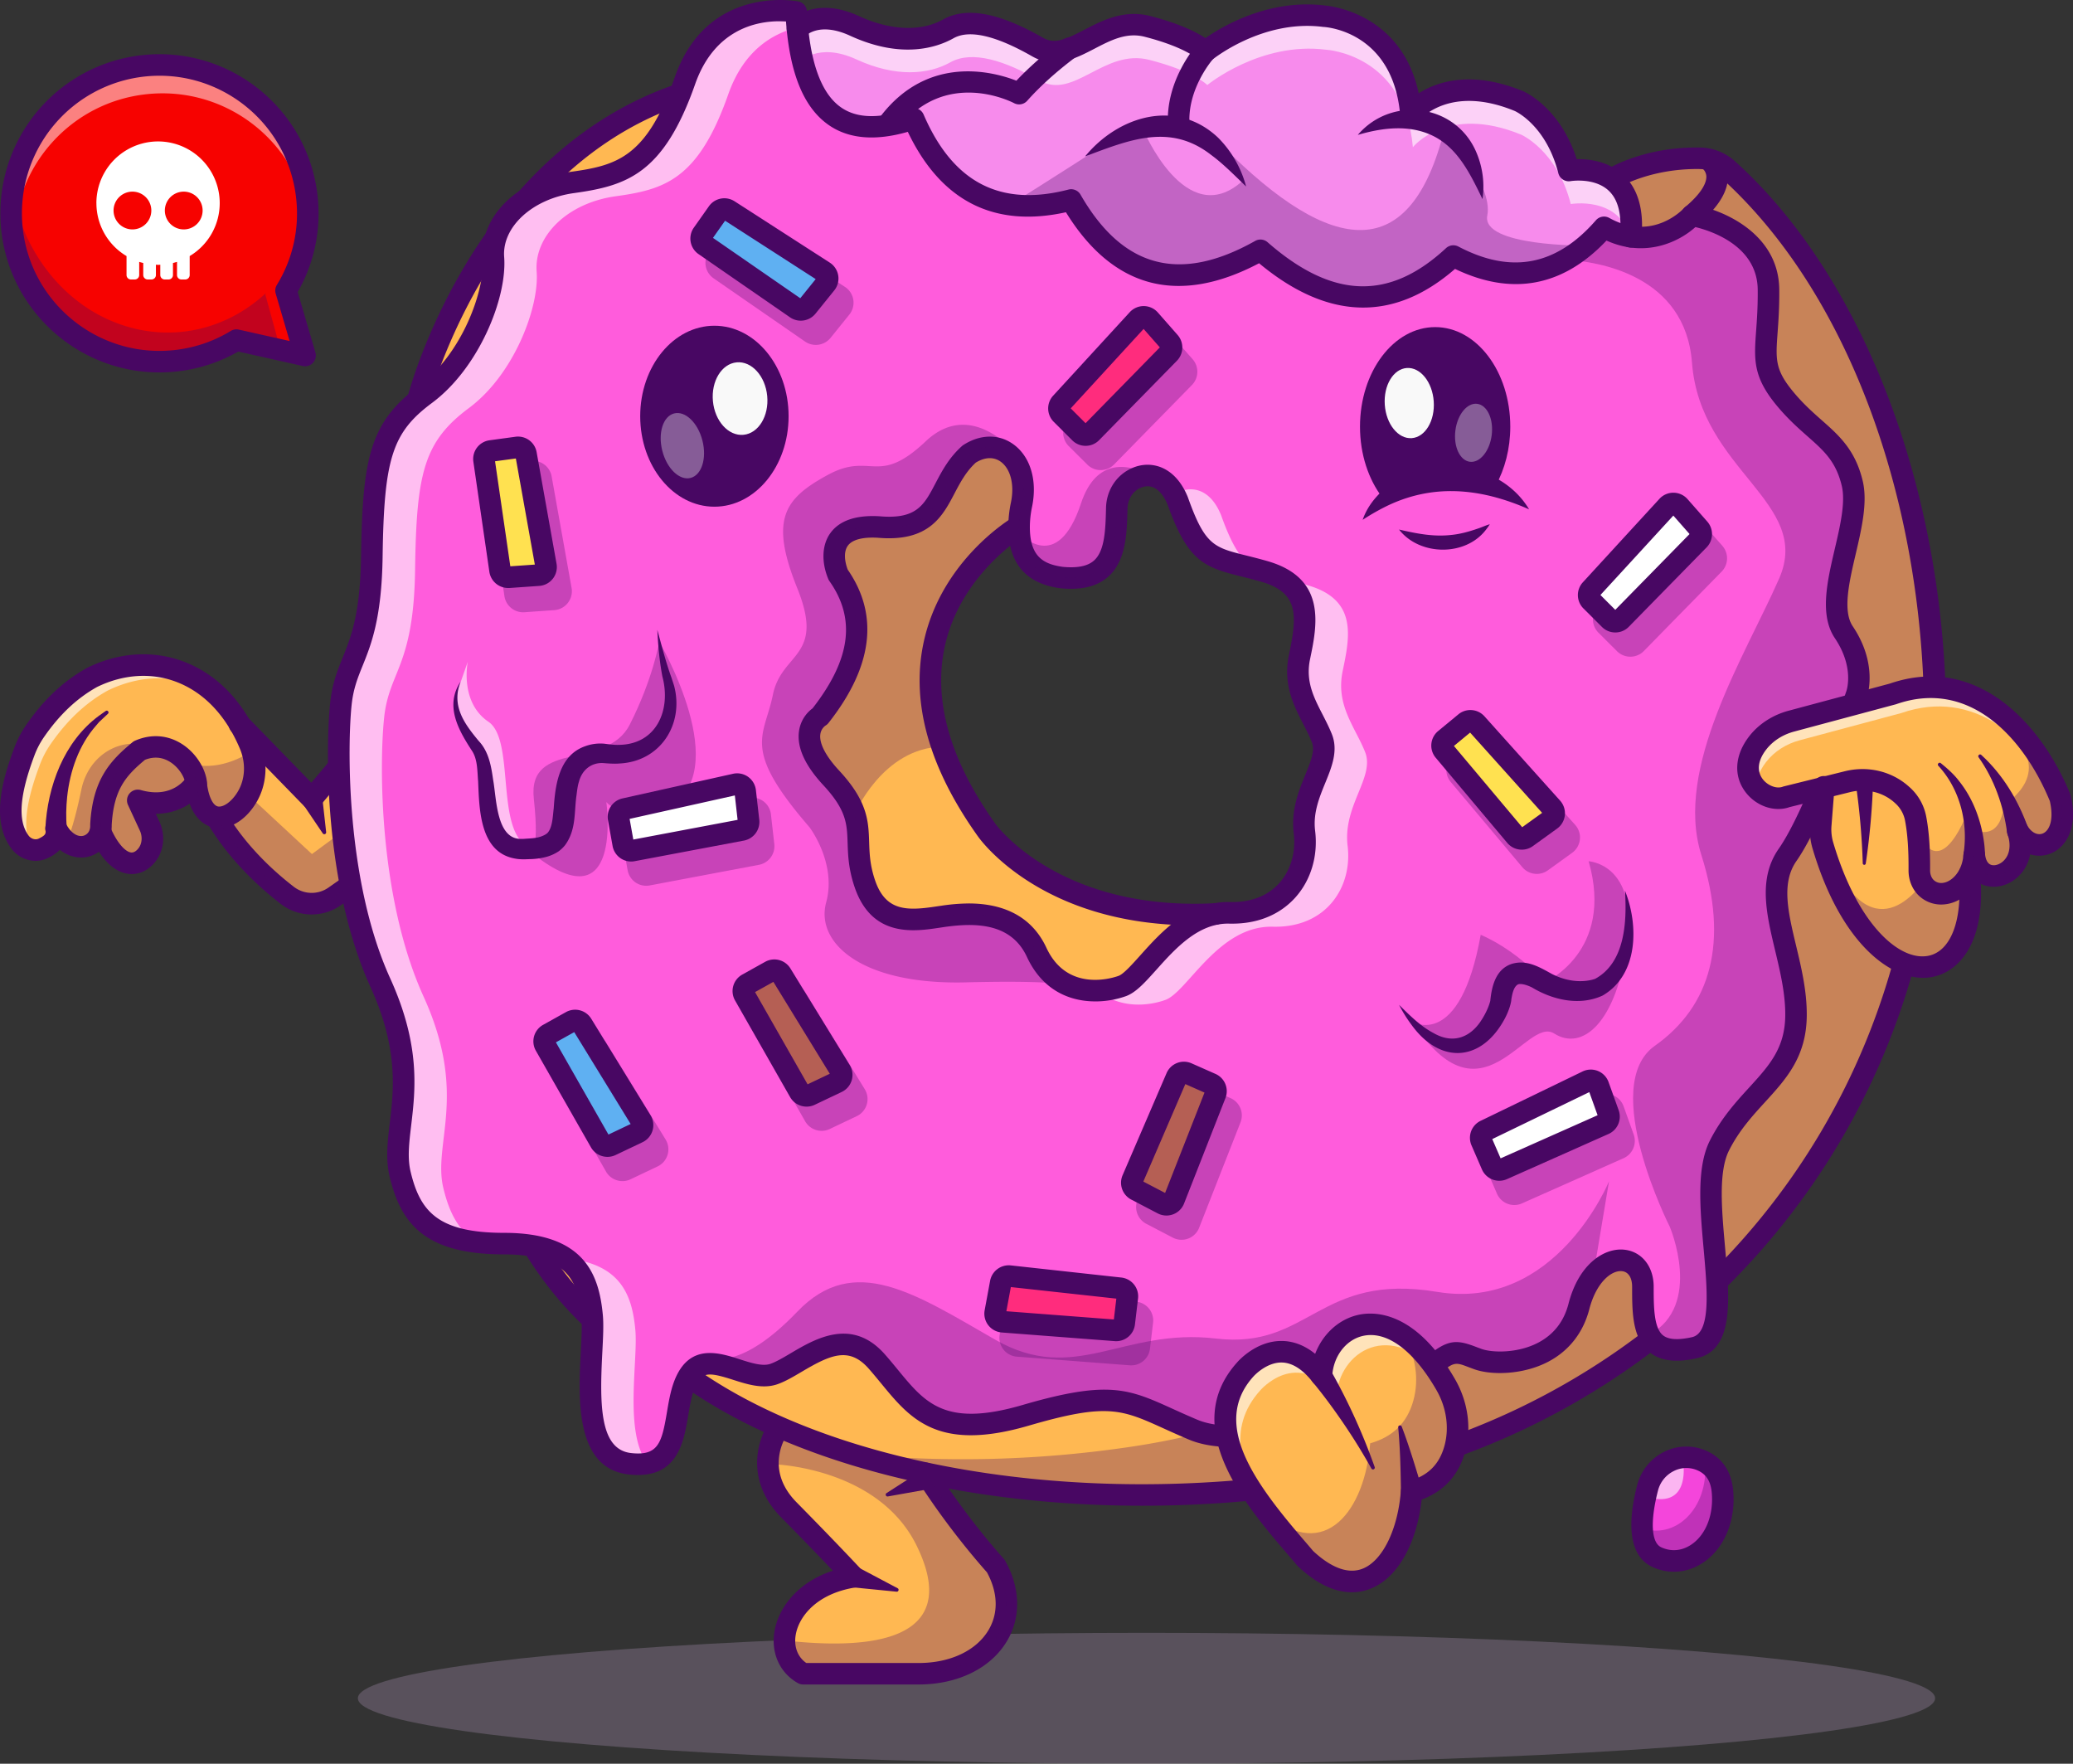 <svg xmlns="http://www.w3.org/2000/svg" viewBox="0 0 3073.8 2614.74"><rect x="0" y="0" width="3073.8" height="2614.74" fill="#333333" stroke="none"/><defs><style>.a{opacity:0.2;}.b{fill:#eecaff;}.c{fill:#ffb852;}.d{opacity:0.3;}.e{fill:#480763;}.f{opacity:0.6;}.g{fill:#fff;}.h{fill:#f78bec;}.i{fill:#ff5cdc;}.j{fill:#b55f54;}.k{fill:#ff2c7d;}.l{fill:#5fb0f2;}.m{fill:#ffe150;}.n{fill:#f9f9f9;}.o{opacity:0.35;}.p{fill:#f445db;}.q{fill:#f70200;}.r{opacity:0.5;}</style></defs><title>e</title><g class="a"><ellipse class="b" cx="1699.99" cy="2517.74" rx="1169.35" ry="97.01"/></g><path class="c" d="M583.21,2026.82c24,55,53.68,55.51,69.52,34.35,9.07-12.1,9.89-28.53,3.54-42.25l-17.62-38.1c60.52,17.29,86.63-26.87,86.63-26.87l-22.56-85.19s-83.36-38.48-90.45-33.16" transform="translate(-434.43 -794.27)"/><g class="d"><path class="e" d="M580.84,2022.73c24,55,53.68,55.51,69.52,34.35,9.07-12.11,9.89-28.53,3.54-42.26l-17.62-38.1c60.52,17.29,86.63-26.87,86.63-26.87l-22.56-85.19s-83.36-38.48-90.45-33.15" transform="translate(-434.43 -794.27)"/></g><path class="c" d="M965.24,2099l-7.61,5.33-26.76,18.78a59.48,59.48,0,0,1-70.45-1.44c-30.59-23.57-74.17-63.16-105.19-115.94l21-82.26,14-54.54v-.11l106.68,109.61,46.13-54.8Z" transform="translate(-434.43 -794.27)"/><path class="c" d="M808,1960.41a77.85,77.85,0,0,1-7.24,15.7c-11.81,19.74-29.85,32.24-45.49,29.58-13.46-2.23-25.12-15.75-29.43-45.49.11-10.75-5-23.79-13.94-34.8-11.12-13.78-28.14-24.42-48.42-23.68A62,62,0,0,0,641.1,1907c-30.49,25.27-53.64,48.58-57,110.41,1.06,26.92-27.3,42.51-50.5,24.79a.17.17,0,0,1-.05-.11c-5.85-4.41-11.33-11-16-20,2.82,18.36-9.63,25.49-19.05,30-12.08,5.75-26.66,1.23-34.64-9.52-22.93-31.07-13.83-79.44,6.65-134a138,138,0,0,1,15.7-30.17c22.88-33.25,50.49-60.92,85.24-80,79.39-38.74,168.4-15.27,218.74,70.55a245.23,245.23,0,0,1,14.69,29.37c1.27,3.09,2.39,6.17,3.35,9.37a89,89,0,0,1-.32,52.78Z" transform="translate(-434.43 -794.27)"/><g class="f"><path class="g" d="M759.64,1828.66c-48.57-34.47-109.29-38-165.21-10.74-34.74,19.1-62.36,46.77-85.24,80a140.2,140.2,0,0,0-15.69,30.17c-18.79,50-28,94.71-11.76,125.79a29.54,29.54,0,0,1-17.83-11.39c-22.93-31.07-13.83-79.44,6.65-134a138,138,0,0,1,15.7-30.17c22.88-33.25,50.49-60.92,85.24-80C636.63,1766.57,708.19,1776.63,759.64,1828.66Z" transform="translate(-434.43 -794.27)"/></g><path class="e" d="M487.29,2070.5a45.24,45.24,0,0,1-36.2-18.5c-30.26-40.92-13.47-101.17,4.54-149.07a156.37,156.37,0,0,1,17.45-33.6c26.17-38,55.84-65.78,90.7-85,.22-.13.46-.25.69-.36,46.51-22.71,96.94-25.88,142-9,49.7,18.68,88.83,59.14,113.15,117,12.91,30.71,11,65.19-5.22,92.24-16.09,26.87-40.85,41.35-63.08,36.91-12.64-2.54-34.82-13.53-41.37-58.73a15.44,15.44,0,0,1-.16-2.45c.1-10.13-8.15-26.14-22.13-35.4-11.84-7.84-24.7-9.12-38.25-3.83-27.88,23.31-46.34,43.44-49.35,96.78.53,22.11-13.32,41.22-33.92,46.63-12.19,3.2-28.47,1.47-43-10a60,60,0,0,1-17.74,12.22A42,42,0,0,1,487.29,2070.5Zm91.53-258c-30.25,16.73-56.25,41.24-79.44,74.91a123.77,123.77,0,0,0-13.86,26.72c-22.23,59.11-25,96.88-8.76,118.86,3.65,4.92,10.06,6.89,14.95,4.58,10.33-4.9,11-7.49,10.11-13.12a16,16,0,0,1,30-9.71c8.48,16.55,19.14,20.44,26.25,18.57,4.89-1.29,10.47-6.06,10.1-15.3,0-.5,0-1,0-1.5,3.63-67.56,30.56-95.15,62.72-121.84a16,16,0,0,1,3.83-2.35c24.14-10.5,49.21-8.49,70.6,5.68,21.22,14,36,38.93,36.41,60.94,2.73,17.7,8.78,29.52,15.89,30.94s19.73-5.82,29.41-22c11-18.36,12.18-42.08,3.19-63.47-20.83-49.58-53.67-84-95-99.49C658.6,1791.17,617.27,1793.87,578.82,1812.53Z" transform="translate(-434.43 -794.27)"/><path class="e" d="M501.66,2022.9c3.14-62.88,27.5-129.14,79.41-167.43l10.13-7.17c2.61-1.85,5.74,1.87,3.34,4.1-3.12,2.91-10.29,9.65-13.29,12.45l-3.86,4.54c-26,29.29-39.33,68-43.4,106.49-1.49,14.88-2,30.61-.45,45.33,1.93,22.51-31.37,24.4-31.88,1.69Z" transform="translate(-434.43 -794.27)"/><path class="e" d="M629.79,2090.08a38.91,38.91,0,0,1-4.68-.28c-15.29-1.77-37.5-13-56.53-56.59a16,16,0,0,1,29.26-12.77c11.56,26.45,23.56,36.79,30.95,37.65,4.79.53,8.72-3.22,11.17-6.49,5.19-6.94,5.91-17.14,1.82-26l-17.62-38.1a16,16,0,0,1,18.87-22c46.54,13.3,66.47-16.35,68.59-19.78a16,16,0,0,1,27.4,16.38c-9,15.24-34.26,38.6-73.58,38.65l5.32,11.5c9.08,19.64,7.07,42.06-5.25,58.52C656.18,2083.2,643.36,2090.08,629.79,2090.08Z" transform="translate(-434.43 -794.27)"/><path class="e" d="M896.54,2150a74.93,74.93,0,0,1-45.87-15.69c-32-24.71-77-65.68-109.2-120.52A16,16,0,0,1,769,1997.6C798.6,2048,840.35,2086,870.17,2109a43.3,43.3,0,0,0,51.51,1l26.49-18.58-16.39-129.69-22.63,26.9a16,16,0,0,1-23.66.86L778.78,1879.89a16,16,0,1,1,22.87-22.27l94.42,97,34.76-41.32a16,16,0,0,1,28,8.28L981.05,2097a15.94,15.94,0,0,1-6.67,15.07L940,2136.16A75.62,75.62,0,0,1,896.54,2150Z" transform="translate(-434.43 -794.27)"/><path class="e" d="M911.91,1972.86l6.14,55.15a2.75,2.75,0,0,1-5,1.83L882,1983.9a16.45,16.45,0,0,1,4.4-22.84c9.86-7,24.51-.15,25.56,11.8Z" transform="translate(-434.43 -794.27)"/><path class="c" d="M2996.37,1045.28a63.25,63.25,0,0,0-41.08-16.34c-80.71-1.33-131.26,30.92-131.26,30.92S1824,844.47,1488.71,921.09s-434.82,466.8-434.82,466.8-2.18,666.59,82.95,1031.07,318.35,415.93,318.35,415.93c210.86,150.26,581.35,209.59,930.4,156.17,430.51-65.87,781.26-381.67,881.24-805.58C3373.73,1732.52,3239.43,1264.07,2996.37,1045.28ZM2423.58,2150.1l-186.12-.85c-243.64,13.14-339.74-124-339.74-124-31.87-44.59-53.1-85.93-66.19-124-74.49-216.34,113.92-326.86,113.92-326.86l16.12-9.42c.69-28.84,32.41-49.11,75.72-59.22,88.64-20.7,226,1.28,244.86,79.44,7.67,31.82,160.48,79.6,191.34,130.79s92.16,144.3,92.16,144.3Z" transform="translate(-434.43 -794.27)"/><g class="d"><path class="e" d="M2996.37,1045.28a63.25,63.25,0,0,0-41.08-16.34c-80.71-1.33-131.26,30.92-131.26,30.92s-13.83-3-38.74-8.09c205.71,236.93,310.63,665.48,212.57,1081-100,423.91-450.73,739.7-881.24,805.57A1687.78,1687.78,0,0,1,1698,2949.61c200.7,61.83,449.18,77.95,687.61,41.45,430.51-65.87,781.26-381.67,881.24-805.58C3373.73,1732.52,3239.43,1264.07,2996.37,1045.28Z" transform="translate(-434.43 -794.27)"/></g><path class="c" d="M1796.63,3275.62H1625.45c-18.62-10.48-28-28.95-27.88-49.27.22-38.31,34-83.43,102.38-94.4,0,0-35.49-38.15-95.78-99.34-36.66-37.24-34.05-74.59-26.39-98.16a94,94,0,0,1,12-24.64l216.93,67.84S1847.17,3044.16,1911,3116C1956.89,3197.88,1897.72,3275.62,1796.63,3275.62Z" transform="translate(-434.43 -794.27)"/><g class="d"><path class="e" d="M2037.29,1505.74c-43.31,10.11-75,30.38-75.72,59.22l-16.12,9.42S1757,1684.9,1831.53,1901.24c-88.54,1.7-130,100.09-130,100.09l-211.08-198.95c-13.3-18.62,0-50.55,73.8-164.84s171-151.86,210.87-180,135.73-59,135.73-59,37.2,15.43,119.46,99.87C2032.71,1500.85,2035.05,1503.3,2037.29,1505.74Z" transform="translate(-434.43 -794.27)"/></g><path class="e" d="M2128.28,3026.55c-267.79,0-518.41-63-679.92-176.93-13.9-3.73-68.2-20.83-130.77-73.86-64.74-54.86-151.35-160.67-196.32-353.19-84.58-362.1-83.35-1028.05-83.33-1034.73a16,16,0,0,1,.49-3.89c1-4.08,26.23-101.19,93.53-209.18,89.66-143.86,211.77-237,353.14-269.27,325.11-74.27,1244.87,118,1336.27,137.48,16.29-8.8,64.66-31.26,134.15-30a79.15,79.15,0,0,1,51.59,20.44c123.28,111,219.59,285.09,271.19,490.23,54.37,216.13,55.78,446.24,4.06,665.46-49.64,210.43-160.8,399-321.47,545.21-159.7,145.37-357.81,239.6-572.91,272.51A1721.22,1721.22,0,0,1,2128.28,3026.55ZM1069.86,1390c0,41.29,1.11,676.84,82.5,1025.3,42.71,182.85,123.78,283,184.27,334.73,65.35,55.94,121.45,69.13,122,69.26a16.12,16.12,0,0,1,5.78,2.58c206.34,147,567,207.23,918.73,153.4,429.15-65.66,769.92-377.12,868.14-793.49,99.84-423.24-11.84-896.22-265.55-1124.64a47.22,47.22,0,0,0-30.76-12.24c-74.38-1.24-122,28.14-122.43,28.44a16.1,16.1,0,0,1-11.91,2.12c-10-2.14-1000.32-213.79-1328.43-138.85C1181.61,1007.58,1077.77,1361.34,1069.86,1390Z" transform="translate(-434.43 -794.27)"/><path class="h" d="M2852.37,1145.33c11.12-116.33-91.81-98.28-91.81-98.28-20.4-79.81-73.6-102.87-73.6-102.87-110-45.22-160.52,18.63-160.52,18.63C2514,824.46,2397.86,818.26,2397.86,818.26c-97.55-12.42-176.26,52.36-176.26,52.36s-18.62-20-85.8-37.29-111.73,59.86-163,30.6S1873.09,818.7,1840.5,837s-81.15,22.25-139-4.35S1616.9,837,1616.9,837l-72.44,88.79L1715,1145.33s313.44,185.17,373.1,158.8,276,17.34,297.33,27.34,434.81-117.7,434.81-117.7" transform="translate(-434.43 -794.27)"/><g class="d"><path class="e" d="M1930.76,1098.7s68-42.44,152.37-97c21.1-13.66,34.5-21.55,42.74-25.73,24.69-12.51,2.86,8.54,2.86,8.54s63.59,154.37,148.31,77.77l-29.68-51.34c163.4,164.34,278.87,175.26,328.63-24.09,0,0,73.09,80.49,63.78,126.79s145.94,44.72,145.94,44.72-269.28,194.45-338,182.48-139.19-14.64-152.5-16" transform="translate(-434.43 -794.27)"/></g><g class="f"><path class="g" d="M2852.39,1145.31l-.37.8c-18-61.73-88.49-49.33-88.49-49.33-20.38-79.81-73.59-102.9-73.59-102.9-110-45.23-160.53,18.62-160.53,18.62C2517,874.16,2400.81,868,2400.81,868c-97.53-12.46-176.23,52.35-176.23,52.35s-18.62-20-85.82-37.3S2027,942.9,1975.83,913.64s-99.76-45.23-132.38-26.93-81.14,22.3-139-4.31-84.6,4.31-84.6,4.31l-54.17,66.41-21.23-27.3,72.42-88.8s26.76-31,84.6-4.37,106.42,22.67,139,4.37,81.15-2.34,132.33,26.92,95.78-47.89,163-30.59,85.77,37.3,85.77,37.3,78.7-64.81,176.28-52.41c0,0,116.16,6.22,128.55,144.56,0,0,50.55-63.85,160.53-18.62,0,0,53.21,23,73.59,102.85C2760.55,1047,2863.51,1029,2852.39,1145.31Z" transform="translate(-434.43 -794.27)"/></g><path class="i" d="M1945.77,1584.12l0,0c1.33,21.6,7.76,36.66,17.82,47,.91.9,1.81,1.81,2.77,2.61Zm1241.35,240.66s16-41.66-18.62-93.11,27.51-157.82,12.4-220.82-55-71.83-99.29-125-23.94-70.93-24.85-162.29-113.49-109.92-113.49-109.92-54.11,60.28-130.36,17.71c-18.31,20.92-37.25,36.82-56.83,48-51.4,29.32-107.16,25.86-166.65-5.43-96,89-191.18,74.44-286-8.51-123,69.22-215.07,39.69-280.68-74.6-112.27,29-188.09-15-233.53-120.41-99.61,34.16-166.33-.64-174.15-158.3,0,0-120.41-25.27-164.95,101.74s-95.14,141-167,151S1162.11,1124,1166.1,1176.54s-33.25,152.28-100.51,202.19c-67.09,49.91-77.73,97.11-79.81,240.08-1.91,143-38.47,149.57-45.81,218.79S932,2105,998.5,2251.35s13.3,217.25,29.26,283.76S1076.5,2638,1182.07,2638s125,50.55,130.36,107.27-29.27,209.32,55.87,219.06,58.53-82.48,86.89-129.46c9.25-15.32,21.6-19.53,35.49-18.67,28.68,1.59,63.85,24.68,91.3,15.11,40.81-14.21,99.34-78.91,152.55-18.63s78.06,121.48,220.82,79.82,153.4-18.63,248.32,21.28,303.29-48.79,344.95-86,45.23-30.11,77.15-18.62,127.7,8,149.89-78c5-19.27,12.45-34.17,21.13-45.07,29.95-37.83,73.74-27.56,73.74,15.8,0,27.35.22,53.58,9.26,71.3,9.42,18.52,28.52,27.72,67,19.16,75.4-16.87-3.51-219.07,37.25-299.78s112.64-102.85,113.54-192.4-55.86-176.5-12.45-238.59S3187.12,1824.78,3187.12,1824.78Zm-818.5,203.1c7.34,59.86-30.6,121.74-111.15,119.72-80.4-2-126.27,96.41-158.89,108.44-20.06,7.34-51.87,11.65-80.5-1.33,0,0-.11,0-.11-.06-17.93-8.14-34.64-23.14-46.39-48.52-30.71-65.88-102.54-58.53-139.78-53.21s-92.37,18-115-48.53,11.23-91.14-50-157-16.55-91.15-16.55-91.15c56.56-71.73,74.87-142,27-209.75-11.6-27.88-13.14-75.23,60.13-70.92,98.43,8.62,83.11-62.52,134.08-108.18,46-29.85,90.78,11.5,77.53,75a157.86,157.86,0,0,0-3.62,32c0,3.35,0,6.6.27,9.69,1.33,21.6,7.76,36.66,17.82,47,.91.9,1.81,1.81,2.77,2.61,11,9.68,25.54,14.63,42.25,16.86,78.37,7.56,80.45-47.3,81.78-102.85.37-16.81,8.67-32.83,23-41.66,8.62-5.32,18.73-7.93,28.79-6.28h.11c10.26,1.7,20.43,7.72,29,19.63l.38.54a87.93,87.93,0,0,1,9,16.7c33.52,94,55,83.59,128.87,104.88s62.41,75.77,51.77,127,18.62,83.16,33.36,120.41C2409.11,1926.14,2361.22,1968,2368.62,2027.88Z" transform="translate(-434.43 -794.27)"/><g class="f"><path class="g" d="M2458.65,1909.38c-14.69-37.24-44-69.17-33.31-120.41s22-105.72-51.83-127c-14.79-4.25-27.45-7.23-38.57-10,45.22,25.54,35.49,72.25,26.28,116.58-10.64,51.24,18.62,83.16,33.36,120.41,14.53,37.24-33.36,79.12-26,139s-30.6,121.74-111.15,119.72c-80.4-2-126.27,96.41-158.89,108.44a118.75,118.75,0,0,1-35.91,6.91c32.51,27.14,75.24,22.62,100,13.57,32.61-12,78.48-110.46,158.93-108.44s118.44-59.86,111.1-119.72S2473.23,1946.63,2458.65,1909.38Zm-214-352.29c-16.76-40.33-46.34-43.53-67.3-30.6a10,10,0,0,0-1.23.86,91.73,91.73,0,0,1,4.42,9.25c31.29,87.64,52.09,84.5,114.66,100.94C2275.77,1625.89,2261.83,1605.14,2244.69,1557.09Zm-629.61-745s-120.41-25.27-164.95,101.74-95.14,141-167,151S1162.11,1124,1166.1,1176.54s-33.25,152.28-100.51,202.19c-67.09,49.91-77.73,97.11-79.81,240.08-1.91,143-38.47,149.57-45.81,218.79S932,2105,998.5,2251.35s13.3,217.25,29.26,283.76c13.68,56.94,39.64,91.84,113.12,100.67-27-17.39-40.49-44.42-49.05-80.18-16-66.51,37.24-137.44-29.27-283.76s-65.87-344.53-58.53-413.75,43.9-75.77,45.87-218.79,12.66-190.17,79.81-240.08S1234.16,1249.6,1230.17,1197s45.23-101.74,117.06-111.74,122.38-24,167-151c23-65.5,66.09-90.45,102.54-99.28C1616,827.65,1615.45,820,1615.08,812.06ZM1376.49,2765.77c-4.84-51.66-21.5-98.22-104.13-106.09,28.63,20.06,36.88,51.71,40.07,85.61,5.32,56.77-29.27,209.32,55.87,219.06,10.16,1.17,18.73.85,26-.64C1359.46,2917.84,1380.75,2811.16,1376.49,2765.77Z" transform="translate(-434.43 -794.27)"/></g><g class="f"><path class="g" d="M1226,2052.35a151,151,0,0,1-16.44.8c-70.71.11-42.56-114.4-66.51-148.13-16.49-23.2-31.5-43-33-66.19l.85-14.58v0l17.19-49.06s-12.67,59.8,30.54,89.07C1200.69,1892.73,1165.2,2039.16,1226,2052.35Z" transform="translate(-434.43 -794.27)"/></g><g class="d"><path class="e" d="M3085.12,2061.56c-43.41,62.09,13.31,149,12.45,238.59s-72.73,111.73-113.54,192.4,38.15,282.91-37.25,299.78c-38.47,8.56-57.57-.64-67-19.16,80.4-43.74,30.54-160.26,30.54-160.26s-105.77-209-22.24-268.12,109.93-154,69-283.23,65.82-296.43,115.46-409.65S2955.45,1492,2943.27,1332c-10-130.58-139.83-150-187.19-152.71,19.58-11.18,38.52-27.08,56.83-48,76.25,42.57,130.36-17.71,130.36-17.71s112.59,18.62,113.49,109.92-19.52,109.08,24.85,162.29,84.23,62.1,99.29,125-47,169.42-12.4,220.82,18.62,93.11,18.62,93.11S3128.6,1999.52,3085.12,2061.56Z" transform="translate(-434.43 -794.27)"/></g><g class="d"><path class="e" d="M2820.25,2545.54l-23.46,140.53c-8.68,10.9-16.18,25.8-21.13,45.07-22.19,86-118,89.54-149.89,78s-35.49-18.62-77.15,18.62-250.08,125.95-344.95,86-105.56-63-248.32-21.28-167.61-19.53-220.82-79.82-111.74,4.42-152.55,18.63c-27.45,9.57-62.62-13.52-91.3-15.11-.22-6-.22-9.26-.22-9.26s42.14,19.68,126.27-68.11,174.36-26.6,293.23,41.5,188.78-18,327.55-1.59,152.18-98.44,328.14-69.17S2820.25,2545.54,2820.25,2545.54Z" transform="translate(-434.43 -794.27)"/></g><path class="e" d="M1380.36,2981a120.89,120.89,0,0,1-13.9-.84c-79.85-9.13-74.42-113.38-70.82-182.36,1-19.93,2-38.76.87-51.07-4.59-48.9-16.79-92.79-114.47-92.79-118,0-153.24-46-169.83-115.14-6.22-25.92-3.11-52,.18-79.62,5.82-49,13.08-109.9-28.45-201.26-69.6-153.13-66.82-356.57-59.87-422,3-28.39,10.52-47,18.47-66.69,12.25-30.31,26.12-64.67,27.3-150.63,2.09-147.65,13.67-198.72,86.26-252.67,63.55-47.2,97.61-141.41,94.06-188.17-4.73-62.37,51.49-117.72,130.77-128.76,68.33-9.51,112.32-21.39,154.11-140.48,48.61-138.62,182-112.35,183.29-112.07A16,16,0,0,1,1631,811.25c3.71,74.2,20.93,122.22,51.19,142.71,23.88,16.18,57.21,16.6,101.9,1.28a16,16,0,0,1,19.83,8.78c43.55,101,113.82,137.43,214.82,111.28a16,16,0,0,1,17.85,7.51c62.6,109,147.31,131.51,259,68.63a16,16,0,0,1,18.34,1.9c96.26,84.22,180.35,87,264.63,8.82a16,16,0,0,1,18.28-2.42c78.41,41.24,145.15,28.5,204-38.94a16,16,0,0,1,19.8-3.44c63.78,35.61,108.87-12.44,110.75-14.5a16.07,16.07,0,0,1,14.44-5c43.53,7.2,126.07,42.7,126.85,125.53.26,26.57-1.24,47.2-2.45,63.77-2.93,40.23-4,55.29,23.6,88.45,14.61,17.54,28.55,29.86,42,41.77,25.47,22.51,49.53,43.77,60.57,89.76,7.57,31.67-1.54,70.67-10.35,108.4-9.7,41.51-19.72,84.43-4.38,107.23,37.19,55.32,22.4,101.79,20.46,107.27-3.14,9.35-60,177.91-103.95,240.69-22.75,32.49-12.47,75.56-.57,125.44,8,33.41,16.22,68,15.85,104.15-.61,60.78-30.4,93.4-61.94,127.94-18.87,20.67-38.38,42-53.27,71.5-16,31.57-10.88,88.19-6,142.94,7.05,78.55,13.7,152.74-42,165.22-30.94,6.89-53.81,4-69.95-9-25.8-20.68-25.8-59.51-25.8-97.06,0-13.25-5.46-21.86-14.61-23-16.11-2-38.71,17-48.84,56.27-9,34.67-29.93,61.58-60.67,77.8-37.27,19.68-84.54,20.46-110.1,11.23-3.21-1.16-6.17-2.28-8.9-3.32-20.59-7.82-21.82-8.29-52.19,18.83-43,38.4-259.39,131.91-361.78,88.85-14.06-5.92-26.39-11.51-37.27-16.44-62.93-28.54-84.12-38.15-200.39-4.23-134.91,39.38-175.57-10.08-218.61-62.44-6-7.26-12.14-14.77-18.64-22.14-29.23-33.11-57-20.32-99.28,4.67-12.56,7.42-24.42,14.43-36,18.47-21.81,7.6-45.16.09-65.76-6.53-32.91-10.56-43.8-11.42-52.68,3.27-7.69,12.75-10.86,31.59-13.93,49.82C1448.57,2930.51,1440.06,2981,1380.36,2981Zm209.45-2155.2c-33.44,0-96,11.66-124.64,93.23-46.86,133.52-101.62,150.65-179.83,161.54-61.34,8.54-106.73,50.15-103.34,94.72,4.65,61.27-38.09,165.14-106.86,216.21-59,43.83-71.31,82.1-73.37,227.49-1.27,91.94-17,130.87-29.62,162.15-7.4,18.33-13.79,34.15-16.33,58.1-6.24,58.82-9.13,259.57,57.18,405.46,45.22,99.49,37.38,165.34,31.09,218.26-3.07,25.77-5.72,48-.83,68.39,14.11,58.8,40.41,90.66,138.78,90.66,118.82,0,140.61,61.54,146.25,121.74,1.37,14.63.38,33.67-.77,55.71-4.08,78.38-3.7,143.69,42.56,149,40.57,4.64,45.66-15.3,53.33-60.84,3.56-21.16,7.25-43,18.08-61,23.27-38.52,61.71-26.18,89.77-17.16,16.61,5.33,33.78,10.85,45.5,6.77,8.57-3,19.1-9.21,30.25-15.8,36.11-21.34,90.67-53.59,139.46,1.68,6.88,7.79,13.23,15.52,19.38,23,40.81,49.66,70.3,85.53,185,52.06,127.62-37.24,157.35-23.75,222.51,5.8,10.69,4.85,22.81,10.34,36.47,16.09,86.1,36.21,288.12-47.45,328.13-83.22,40.44-36.12,52.93-37,84.79-24.88,2.58,1,5.36,2,8.41,3.13,15.93,5.77,53.73,6.75,84.36-9.42,22.9-12.09,37.93-31.45,44.66-57.55,15.54-60.27,54.26-83.73,83.77-80,25.43,3.23,42.52,25.2,42.52,54.69,0,28.62,0,61.06,13.84,72.15,8,6.39,22.45,7.3,43,2.72,28.4-6.36,22.71-69.83,17.2-131.21-5.31-59.23-10.8-120.47,9.28-160.19,16.86-33.36,38.81-57.41,58.19-78.63,29.66-32.49,53.09-58.15,53.59-106.73.32-32.28-7.46-64.89-15-96.42-13.11-55-25.51-106.91,5.47-151.16,41.6-59.44,99.32-231,99.89-232.69l.18-.5c.57-1.6,12.1-35.47-16.91-78.64-23.1-34.33-11.47-84.14-.22-132.31,8-34.11,16.2-69.38,10.39-93.7-8.68-36.18-26.29-51.74-50.66-73.27-13.71-12.12-29.25-25.85-45.42-45.27-35.87-43.06-34-68.71-30.91-111.19,1.17-16,2.62-35.89,2.36-61.15-.6-64.78-68.83-87-92.4-92.69-24.09,21.77-73.78,46.18-131.83,20-64.72,68.36-140.17,82.48-224.57,42-91.08,79.15-188.75,76.32-290.56-8.39-60.42,31.88-115.59,41.18-164.14,27.62-47.09-13.15-88.17-47.86-122.25-103.23-106.67,23.53-185.46-16.52-234.46-119.2-47.72,13.71-86.79,10.55-116.29-9.43-37.46-25.37-58.57-75.89-64.34-154.2C1597,826,1593.59,825.83,1589.81,825.83Zm468.63,1453.08c-36.17,0-77.67-14.95-101.37-66.08-23.86-51.28-78.26-50.52-123-44.12l-6.65,1c-37.47,5.63-100.18,15-125.76-60.18-9.13-26.87-9.81-47.39-10.41-65.49-.93-28.25-1.61-48.67-36.07-85.74-27.53-29.62-39.61-56.75-35.92-80.62a50.64,50.64,0,0,1,20-33.2c56.63-72.67,64.56-132.69,25-188.74a16,16,0,0,1-1.7-3.09c-10.43-25.2-9.35-50.51,2.89-67.71,13.4-18.82,38-27.3,72.92-25.26,55,4.82,66.15-16.45,83.05-48.62,9.4-17.87,20-38.14,39.45-55.51a15.13,15.13,0,0,1,2-1.51c24.41-15.81,51.65-16.57,72.86-2,26.18,17.94,37.28,53.83,29,93.66a146.57,146.57,0,0,0-3.23,28.8c-.36,44.31,19.29,56.15,48.92,60.2,21.63,2,36.73-1,46.13-9.35,16.34-14.49,17.11-46.79,17.86-78,.51-22.84,11.93-43.36,30.56-54.86,15.07-9.3,32-11.63,47.68-6.57,12.76,4.12,30.53,15.2,42.76,44.62.1.26.2.51.29.77,25.4,71.32,38.41,74.56,86.8,86.61,9.22,2.3,19.66,4.9,31.4,8.28,88,25.38,73.58,94.85,63,145.57-6.75,32.53,5.53,56.42,18.54,81.72,4.87,9.48,9.91,19.28,14,29.62,9.51,24.3-.36,48.45-9.9,71.8-9,22-18.3,44.8-15.08,71.09h0c4.57,37.27-6.27,73.48-29.75,99.35-16.48,18.16-46.82,39.49-97.59,38.27-45.73-1.21-80.22,37.33-107.94,68.25-16.91,18.85-30.26,33.75-45.07,39.21A136,136,0,0,1,2058.44,2278.91Zm-187.77-145.22c38.77,0,89.78,10.73,115.35,65.69,31.13,67.13,99.38,44.46,107.06,41.65,7.33-2.7,20-16.86,32.3-30.56,30.41-33.91,72.1-80.3,132.51-78.85,30.66.74,56-8.84,73.15-27.8s25.15-46,21.71-74h0c-4.24-34.55,7.65-63.66,17.21-87,8.14-19.94,14.58-35.68,9.73-48.06-3.48-8.83-7.94-17.5-12.66-26.69-14.28-27.77-30.46-59.23-21.41-102.78,11.75-56.59,16.07-92.08-40.62-108.43-11.18-3.22-21.32-5.75-30.28-8-55.4-13.8-79.12-22.75-109-106.47-6-14.18-13.88-23.21-22.93-26.12s-17.06.86-21.1,3.35c-9.25,5.7-15.15,16.6-15.41,28.43-.87,36.32-1.85,77.46-28.6,101.17-16.44,14.59-39.55,20.22-70.67,17.22l-.6-.07c-51.45-6.93-77.32-37.91-76.88-92.09a178,178,0,0,1,3.89-35.09c5.55-26.6-.64-50.46-15.76-60.83-10.26-7-23.16-6.37-36.42,1.84-14.55,13.39-23.19,29.83-31.55,45.74-17.79,33.85-38,72.24-113.64,65.59-15.57-.9-36.36.39-44.58,11.94-6.56,9.22-4.41,24.07,0,35.45,46.68,67.52,37,144-28.63,227.27a16,16,0,0,1-4.66,4h0a19,19,0,0,0-7.4,12.92c-1.73,13.32,8.15,32.31,27.82,53.48,42.59,45.81,43.57,75.25,44.6,106.42.55,16.65,1.12,33.88,8.73,56.27,15.77,46.38,47.58,45.36,90.79,38.88q3.52-.54,6.87-1A282.57,282.57,0,0,1,1870.67,2133.69Z" transform="translate(-434.43 -794.27)"/><path class="c" d="M3143.49,2066.93c-2.12-6.17-4.15-12.5-6.06-19a83.78,83.78,0,0,1-3.25-30.39l4.42-55.65s103.86-38.63,106.36-46.61,52.15,35.22,52.15,35.22l57.41,138.93c.21,2,.37,4,.53,6.06C3369,2274,3215.17,2279.61,3143.49,2066.93Z" transform="translate(-434.43 -794.27)"/><path class="c" d="M2591.69,2941.89c-9.55,34.82-32.16,54.62-64.14,63.68-8,103.09-71,180.94-157.63,99.1-55.87-66.51-173.33-186.57-89.12-280,0,0,55.2-65.18,113.06,9.31,3.73-74.42,101.13-131.49,184.37,13.2C2594.73,2875.85,2600.44,2910,2591.69,2941.89Z" transform="translate(-434.43 -794.27)"/><g class="d"><path class="e" d="M2591.67,2941.89c-9.53,34.8-32.14,54.65-64.12,63.69-8,103.07-71,180.91-157.6,99.08-15.38-18.25-35.39-40.6-54.54-65.29,83,71.41,142.92-5,150.69-105.35,32-9.05,54.59-28.84,64.11-63.64,8.78-31.92,3-66.08-13.46-94.76-.21-.38-.43-.75-.64-1.12,20.49,13.94,41.72,37.25,62.1,72.68C2594.75,2875.86,2600.45,2910,2591.67,2941.89Z" transform="translate(-434.43 -794.27)"/></g><g class="f"><path class="g" d="M2572.09,2837c-75.56-90.46-152.76-38.1-156.06,28-57.84-74.49-113.07-9.31-113.07-9.31-50.6,56.18-28.36,122,9.63,180-49.48-64.54-91.73-144.51-31.77-211,0,0,55.18-65.19,113.07,9.31C2397.46,2761.36,2490.31,2705.22,2572.09,2837Z" transform="translate(-434.43 -794.27)"/></g><path class="e" d="M2438.94,3154.84c-21.51,0-48.7-9-80-38.57a14.37,14.37,0,0,1-1.26-1.33c-4.45-5.3-9.3-10.94-14.4-16.88-60.29-70.21-161.21-187.71-74.36-284.08.8-1,27.26-31.68,65.38-31.68l1.51,0c17.18.36,33.48,6.77,48.73,19.09,10.87-28.57,34-50.58,62.62-57.48,23.8-5.71,85.54-7.88,144.89,95.28,19.07,33.16,24.55,72.12,15,106.9h0c-9.58,34.95-31.3,58.91-64.63,71.37-7.55,66.65-36.31,116.86-76.34,132.31A75.16,75.16,0,0,1,2438.94,3154.84Zm-57.4-61.16c19,17.77,46.85,36.46,73.08,26.32,29.63-11.43,52.55-57.91,57-115.66a16,16,0,0,1,11.56-14.13c28.62-8.1,45.49-24.8,53.09-52.54,7.3-26.62,3-56.71-11.89-82.54-34.23-59.48-74.23-88.69-109.75-80.16-24.94,6-43.38,30.59-44.84,59.8a16,16,0,0,1-28.55,9c-14.9-19.19-30.35-29.12-45.92-29.53-23.44-.55-42.23,20.58-42.41,20.8-63.07,70,2.28,158,74.59,242.22C2372.47,3083,2377.19,3088.51,2381.54,3093.68Zm210.15-151.79h0Z" transform="translate(-434.43 -794.27)"/><path class="e" d="M2406.89,2824.75a904.54,904.54,0,0,1,65.89,144.48,2.68,2.68,0,0,1-1.63,3.41,2.7,2.7,0,0,1-3.23-1.23q-19.1-34.17-41-66.35c-14.4-21.14-30-42.47-46.17-62-14-18.2,13.75-37.71,26.15-18.33Z" transform="translate(-434.43 -794.27)"/><path class="e" d="M2511.75,3007.85c-.4-32.38-1.11-65.12-4.08-97.43a2.68,2.68,0,0,1,5.17-1.25c5.94,15.39,11.14,31,16.16,46.74s9.76,31.41,14.35,47.38c5.44,23.65-30.12,28.81-31.6,4.56Z" transform="translate(-434.43 -794.27)"/><path class="c" d="M3426.14,2025.22c22.61,66.51-59,94.07-64.33,36.34-3.67,48.79-45.87,70.45-69.86,50.18-7.83-6.66-11.66-16.87-11.6-27.14.1-19.53-.43-38.63-2.51-56.77l-.05-.06q-1-10.14-2.87-19.79a62.24,62.24,0,0,0-18.73-33.9c-.85-.85-1.76-1.65-2.61-2.39-21.71-19.1-51.77-25.54-79.81-18.57l-90.4,22.4c-31.87,12.08-81.78-29.48-42.57-80,12.35-16,30.12-26.93,49.64-32.14l150.8-40.38c74.81-26,137.86,2.44,184.52,52.41,26.82,28.78,48.26,64.64,63.32,101.41C3506.38,2048.68,3448.27,2066,3426.14,2025.22Z" transform="translate(-434.43 -794.27)"/><g class="f"><path class="g" d="M3489.56,1979.09c-45-89.87-128.34-165.06-235.92-127.7l-150.74,40.38c-19.53,5.22-37.3,16.18-49.7,32.14-10.91,14.1-14.9,27.45-14.31,39.16-14.32-15-19.53-39.91,1.91-67.52,12.35-16,30.12-26.93,49.64-32.14l150.8-40.38c117.85-40.92,206.61,53.2,247.84,153.82C3489.24,1977.6,3489.46,1978.34,3489.56,1979.09Z" transform="translate(-434.43 -794.27)"/></g><path class="e" d="M3312.77,2135.27a47.69,47.69,0,0,1-31.12-11.38c-11.07-9.38-17.37-23.74-17.27-39.4.2-30.52-1.44-53.88-5.17-73.54a45.91,45.91,0,0,0-13.88-25.2c-.77-.71-1.55-1.42-2.33-2.1h0c-17.31-15.27-41.77-20.89-65.41-15L3088,1990.83c-22.55,8-50.07-1.53-65.82-22.85-17.66-23.9-15.43-54.63,6-82.21,14-18.06,34.66-31.47,58.15-37.77l150.21-40.26c129.69-44.62,225,59.89,267.31,163.08a15.32,15.32,0,0,1,.75,2.32c12.22,50.75-8.51,78.4-30,86.65a45.52,45.52,0,0,1-29.87,1.06,60.6,60.6,0,0,1-17.18,32.43c-14.55,14.19-35,19.28-52.12,13a42,42,0,0,1-9.28-4.79c-7.75,13.43-18.94,23.81-32.5,29.48A54,54,0,0,1,3312.77,2135.27Zm-48.66-175.57c1,.87,2,1.77,3,2.68a77.59,77.59,0,0,1,23.5,42.62c4.12,21.74,5.94,47.06,5.73,79.7,0,6.08,2.19,11.63,6,14.83,6.83,5.79,14.87,3.72,19.05,2,10.7-4.48,22.78-17.64,24.56-41.14a16,16,0,0,1,31.81-.26c.46,5,2.22,13.79,8.77,16.2,5.46,2,13.18-.41,18.79-5.88,9.24-9,11.33-23.61,5.73-40.08a16,16,0,0,1,29.14-12.76c5.71,10.52,15,15.49,23,12.41,10-3.85,17.12-20.24,10.68-48.22-39-94.34-119.06-181.29-227.38-143.68-.37.13-.73.24-1.1.34l-150.76,40.41c-16.8,4.5-31.43,13.91-41.2,26.5-12.47,16.08-14.43,31.59-5.51,43.66,7.29,9.87,20.68,15.08,29.83,11.61a15.81,15.81,0,0,1,1.81-.56l90.38-22.42c33.84-8.38,69-.13,94.21,22.07Z" transform="translate(-434.43 -794.27)"/><path class="e" d="M3211.93,1949.53a1068.45,1068.45,0,0,1-11,125,2.23,2.23,0,0,1-4.43-.26,1052.79,1052.79,0,0,0-11.07-123c-2.18-19.08,26.13-21,26.55-1.8Z" transform="translate(-434.43 -794.27)"/><path class="e" d="M3345.93,2060c7.12-46-5.34-95.77-37.32-130.35-2.32-2.3,1-6.08,3.55-4,9.76,7.9,19.51,16.42,27.27,26.74,20.49,25.65,32.35,57.49,36.78,89.93a145.34,145.34,0,0,1,1.49,21.22c-1.34,23.26-35.61,19.48-31.77-3.57Z" transform="translate(-434.43 -794.27)"/><path class="e" d="M3410.51,2028.6c-5.29-39.53-19-79-42.31-111.67-1.83-2.49,1.79-5.67,4-3.49,32.11,29.31,55,67.65,69.56,108.52,6.35,22.69-27.8,30-31.25,6.64Z" transform="translate(-434.43 -794.27)"/><path class="e" d="M3285.94,2243.92c-54,0-124.07-57.24-163.84-191.48a99.49,99.49,0,0,1-3.83-36.2l4.39-55.65a16,16,0,1,1,31.83,2.51l-4.39,55.65a67.81,67.81,0,0,0,2.61,24.62c35.93,121.26,98.07,176.26,140.93,167.91,33.8-6.59,51.47-53.84,45-120.37a16,16,0,0,1,31.78-3.08c9.91,102-30,146.86-70.68,154.78A71.92,71.92,0,0,1,3285.94,2243.92Z" transform="translate(-434.43 -794.27)"/><path class="e" d="M1117.31,1804.83c-13.52,35.29,4.54,61.1,27,88,14.91,15.76,18.5,37.5,21.32,57.49,5.1,27.38,4.55,88.43,41.69,87.65a31.2,31.2,0,0,0,4.73-.14c6.64-.49,13.63-.63,20-2.08,5.71-1.29,13-4.35,15.46-8.12,6.27-8.59,6.58-23.51,8-35.39,2.27-34.44,7.87-77.55,45.85-91.4a65.41,65.41,0,0,1,29.36-4c5.82.76,15.23,2,21,1.71,56.24-.41,78.06-51.73,64.91-101.29-4.39-22.88-6.4-46-7.53-69.16,6.63,23.93,12.65,48,21.12,71.22.89,2.94,2.88,8.68,3.75,11.61,15.08,57.11-20.41,112.36-81.09,115.26-7.29.7-17.45-.09-24.8-.7-16.92-.48-30.41,9.92-35.15,27.53-1.93,6-2.78,13.28-3.58,19.64-3.81,25.55-.14,51.57-17.08,74.65a52.23,52.23,0,0,1-9.27,8.92,63.22,63.22,0,0,1-17.68,8.18A104.09,104.09,0,0,1,1219,2068c-6.58.28-13.78.51-20.31-.78-53-8.82-53.55-73.26-55.31-114.79-1.33-15.44-.68-32.6-9.28-45.34-20.85-31.93-40-66.83-16.77-102.3Z" transform="translate(-434.43 -794.27)"/><path class="e" d="M2843.92,2114.77c20.32,50.65,20.15,124.31-33,155.36-34.18,15.91-74,6.7-104.9-11.94-5.67-2.83-14.74-6.19-20.35-4.7-6.82,3.14-8.91,14.39-10.21,22.07-.57,8.69-5.56,21.08-9.72,28.78-34.58,64.61-95.94,68.28-138.54,9a205.71,205.71,0,0,1-18.28-29.4c15.74,15.59,32,31.92,51.47,42.07,29.14,16.71,55.53,6.06,72-21.47,5.18-8.27,9.68-18,11.81-26.48,2.05-20.7,7.53-46.05,30.79-54.45,22.31-7.41,41.69,4.11,60.09,14.32,17.2,8.94,36.94,13.18,55.93,9.74a56.71,56.71,0,0,0,8.69-2.26c44.25-24.1,47.22-84.28,44.21-130.63Z" transform="translate(-434.43 -794.27)"/><g class="d"><path class="e" d="M2259.07,2422.3l-35.48-15.68h0a28,28,0,0,0-37.06,14.55l-65.24,151.46a28.12,28.12,0,0,0,12.77,35.93l39.35,20.53a28,28,0,0,0,39.06-14.6l61.37-156.32A28,28,0,0,0,2259.07,2422.3Z" transform="translate(-434.43 -794.27)"/><path class="e" d="M2119.4,2724.16l-163.94-18a28.18,28.18,0,0,0-30.6,22.76l-8.09,43.65a28,28,0,0,0,25.42,33l167.44,12.82q1.1.09,2.19.09a28,28,0,0,0,27.78-24.72l4.58-38.52a28,28,0,0,0-24.78-31.17Z" transform="translate(-434.43 -794.27)"/><path class="e" d="M1628.76,2266a28,28,0,0,0-37.53-9.81L1557.36,2275a28,28,0,0,0-10.71,38.36l81.66,143.28a28.13,28.13,0,0,0,24.44,14.13,27.68,27.68,0,0,0,11.94-2.7l40.09-19.06a28,28,0,0,0,11.85-40Z" transform="translate(-434.43 -794.27)"/><path class="e" d="M1333.45,2340.46a28,28,0,0,0-37.53-9.81l-33.87,18.89a28,28,0,0,0-10.71,38.35L1333,2531.17a28.13,28.13,0,0,0,24.44,14.13,27.68,27.68,0,0,0,11.94-2.7l40.1-19.06a28,28,0,0,0,11.84-40Z" transform="translate(-434.43 -794.27)"/><path class="e" d="M1365.06,2084.35h0a28,28,0,0,0,27.53,23.09,28.53,28.53,0,0,0,5.26-.49l162.05-30.59a28.12,28.12,0,0,0,22.65-30.68l-5-44.11a28,28,0,0,0-33.94-24.21l-163.92,36.51a28,28,0,0,0-21.49,32.29Z" transform="translate(-434.43 -794.27)"/><path class="e" d="M1276.48,1688a28,28,0,0,0,5.48-22.15l-29.57-165.31a28,28,0,0,0-31.36-22.83l-38.44,5.22h0a28,28,0,0,0-24,31.8L1182.36,1678a28.15,28.15,0,0,0,27.74,24c.65,0,1.3,0,2-.08l44.28-3.11A28,28,0,0,0,1276.48,1688Z" transform="translate(-434.43 -794.27)"/><path class="e" d="M1492.53,1206.88l135.65,93.79a28.13,28.13,0,0,0,37.74-5.46l27.88-34.54a28,28,0,0,0-6.63-41.17L1546,1128.57a27.93,27.93,0,0,0-38.08,7.41l-22.36,31.7a28,28,0,0,0,7,39.2Z" transform="translate(-434.43 -794.27)"/><path class="e" d="M2046.63,1483a27.82,27.82,0,0,0,19.8,8.19h.16a27.83,27.83,0,0,0,19.86-8.41L2201.87,1365a28.14,28.14,0,0,0,1-38.12l-29.32-33.33a28.08,28.08,0,0,0-20.74-9.52,27.67,27.67,0,0,0-21,9.08l-113.56,123.72a28,28,0,0,0,.85,38.77Z" transform="translate(-434.43 -794.27)"/><path class="e" d="M2713.21,2089.85a27.86,27.86,0,0,0,16.34-5.25l36-26a28,28,0,0,0,4.47-41.46l-112.17-125a28,28,0,0,0-38.68-2.9L2589.24,1914a28,28,0,0,0-3.63,39.65L2691.7,2079.9A28,28,0,0,0,2713.21,2089.85Z" transform="translate(-434.43 -794.27)"/><path class="e" d="M2841.9,2434.47a28,28,0,0,0-38.59-15.77l-151.15,73.17a28,28,0,0,0-13.51,36.37l15.42,35.59a27.78,27.78,0,0,0,15.53,15,27.8,27.8,0,0,0,21.57-.49l150.69-67a28.14,28.14,0,0,0,15-35.07Z" transform="translate(-434.43 -794.27)"/><path class="e" d="M2988.34,1603.52,2959,1570.19a28.07,28.07,0,0,0-20.75-9.51,27.65,27.65,0,0,0-20.94,9.07l-113.56,123.71a28,28,0,0,0,.85,38.79l27.45,27.4a27.83,27.83,0,0,0,19.8,8.2h.16a27.81,27.81,0,0,0,19.86-8.42l115.42-117.78A28.15,28.15,0,0,0,2988.34,1603.52Z" transform="translate(-434.43 -794.27)"/></g><path class="j" d="M2194.83,2385.29l35.48,15.68a12.05,12.05,0,0,1,6.35,15.44l-61.36,156.32a12.07,12.07,0,0,1-16.81,6.28l-39.36-20.53a12.06,12.06,0,0,1-5.5-15.47l65.24-151.46A12.07,12.07,0,0,1,2194.83,2385.29Z" transform="translate(-434.43 -794.27)"/><path class="e" d="M2164.07,2596.34a28,28,0,0,1-13-3.18l-39.35-20.53a28.14,28.14,0,0,1-12.78-35.94l65.24-151.45a28,28,0,0,1,37.07-14.55l35.48,15.68a28,28,0,0,1,14.76,35.88l-61.37,156.31a28,28,0,0,1-26.08,17.78ZM2129.73,2546l32.29,16.85,58.42-148.79L2192,2401.48Zm94.13-130.43h0Z" transform="translate(-434.43 -794.27)"/><path class="k" d="M2106,2717.51l-4.58,38.52a12.05,12.05,0,0,1-12.9,10.6l-167.44-12.82a12.07,12.07,0,0,1-10.94-14.23l8.09-43.65a12.06,12.06,0,0,1,13.17-9.79l163.94,18A12.06,12.06,0,0,1,2106,2717.51Z" transform="translate(-434.43 -794.27)"/><path class="e" d="M2089.51,2782.63c-.72,0-1.45,0-2.19-.08l-167.44-12.82a28,28,0,0,1-25.41-33.05l8.08-43.65a28.15,28.15,0,0,1,30.62-22.76l163.93,18a28,28,0,0,1,24.78,31.16h0l-4.58,38.52A28,28,0,0,1,2089.51,2782.63Zm-162.86-44.4,159.38,12.2,3.68-30.9-156.42-17.13ZM2106,2717.51h0Z" transform="translate(-434.43 -794.27)"/><path class="j" d="M1542.82,2253.06l33.88-18.9a12.07,12.07,0,0,1,16.15,4.23l87.87,143.11a12.06,12.06,0,0,1-5.1,17.2l-40.09,19.07a12.07,12.07,0,0,1-15.66-4.93l-81.66-143.27A12.06,12.06,0,0,1,1542.82,2253.06Z" transform="translate(-434.43 -794.27)"/><path class="e" d="M1630.45,2434.87a28.11,28.11,0,0,1-24.45-14.12l-81.66-143.28a28,28,0,0,1,10.71-38.36l33.88-18.88a28,28,0,0,1,37.53,9.81l87.86,143.11a28,28,0,0,1-11.84,40l-40.1,19.06A27.63,27.63,0,0,1,1630.45,2434.87ZM1554,2265.08l77.91,136.72,32.91-15.65-83.64-136.22Zm-3.44,1.92Zm-7.77-13.94h0Z" transform="translate(-434.43 -794.27)"/><path class="l" d="M1247.51,2327.55l33.88-18.89a12.07,12.07,0,0,1,16.16,4.22L1385.41,2456a12.07,12.07,0,0,1-5.1,17.21l-40.09,19.06a12.07,12.07,0,0,1-15.66-4.92l-81.65-143.28A12.07,12.07,0,0,1,1247.51,2327.55Z" transform="translate(-434.43 -794.27)"/><path class="e" d="M1335.14,2509.36a28.16,28.16,0,0,1-24.45-14.12L1229,2352a28,28,0,0,1,10.7-38.35l33.88-18.89a28,28,0,0,1,37.53,9.81L1399,2447.64a28,28,0,0,1-11.85,40l-40.09,19.07A27.8,27.8,0,0,1,1335.14,2509.36Zm-76.42-169.79,77.92,136.72,32.9-15.65-83.64-136.22Zm-3.44,1.92Zm-7.77-13.94h0Z" transform="translate(-434.43 -794.27)"/><path class="g" d="M1358.47,2045.61l-6.84-38.18a12.06,12.06,0,0,1,9.25-13.9L1524.8,1957a12.06,12.06,0,0,1,14.61,10.42l5,44.11a12.08,12.08,0,0,1-9.75,13.21l-162.06,30.58A12.07,12.07,0,0,1,1358.47,2045.61Z" transform="translate(-434.43 -794.27)"/><path class="e" d="M1370.28,2071.52a28,28,0,0,1-27.52-23.09l-6.84-38.19a28,28,0,0,1,21.49-32.29l163.92-36.52a28,28,0,0,1,33.94,24.22l5,44.11a28.14,28.14,0,0,1-22.65,30.68L1375.54,2071A27.56,27.56,0,0,1,1370.28,2071.52Zm3.9-28.74v0h0Zm-6.17-34.49,5.48,30.63,154.63-29.18-4.09-36.2Z" transform="translate(-434.43 -794.27)"/><path class="m" d="M1162.44,1462.86l38.43-5.23a12.07,12.07,0,0,1,13.5,9.83l29.57,165.31a12,12,0,0,1-11,14.15l-44.29,3.12a12.06,12.06,0,0,1-12.78-10.3l-23.73-163.2A12.06,12.06,0,0,1,1162.44,1462.86Z" transform="translate(-434.43 -794.27)"/><path class="e" d="M1187.79,1666a28.16,28.16,0,0,1-27.74-24l-23.72-163.2a28,28,0,0,1,24-31.8h0l38.43-5.23a28,28,0,0,1,31.36,22.84L1259.66,1630a28,28,0,0,1-25.62,32.89l-44.29,3.11C1189.1,1666,1188.44,1666,1187.79,1666Zm-19.31-187.89,22.64,155.72,36.35-2.55L1199.32,1474Zm-3.89.53Z" transform="translate(-434.43 -794.27)"/><path class="l" d="M1476.3,1140.94l22.36-31.7a12.07,12.07,0,0,1,16.39-3.19L1656.22,1197a12.07,12.07,0,0,1,2.86,17.72l-27.88,34.55a12.07,12.07,0,0,1-16.25,2.34l-135.65-93.78A12.07,12.07,0,0,1,1476.3,1140.94Z" transform="translate(-434.43 -794.27)"/><path class="e" d="M1621.75,1269.67a27.84,27.84,0,0,1-15.88-4.94L1470.22,1171a28,28,0,0,1-7-39.21l22.35-31.7a28,28,0,0,1,38.08-7.4l141.18,90.94a28,28,0,0,1,6.63,41.16l-27.88,34.54A28.07,28.07,0,0,1,1621.75,1269.67Zm-130.14-122.74,129.44,89.48,22.88-28.35-134.38-86.56Zm-15.31-6h0Z" transform="translate(-434.43 -794.27)"/><path class="k" d="M2035.6,1435.74l-27.45-27.4a12.08,12.08,0,0,1-.36-16.7l113.56-123.71a12,12,0,0,1,17.94.19l29.32,33.33a12.06,12.06,0,0,1-.44,16.41l-115.43,117.79A12.06,12.06,0,0,1,2035.6,1435.74Z" transform="translate(-434.43 -794.27)"/><path class="e" d="M2044.12,1455.23a27.82,27.82,0,0,1-19.8-8.19l-27.45-27.41a28,28,0,0,1-.84-38.78l113.56-123.72a28,28,0,0,1,41.69.45l29.31,33.33a28.14,28.14,0,0,1-1,38.13l-115.42,117.78a27.81,27.81,0,0,1-19.86,8.41Zm2.76-30.78h0Zm-24.8-24.77,22,22,110.13-112.4-24.06-27.35Z" transform="translate(-434.43 -794.27)"/><path class="m" d="M2577.09,1890.37l29.93-24.68a12.07,12.07,0,0,1,16.65,1.25l112.17,125a12.08,12.08,0,0,1-1.92,17.85l-36,26a12.06,12.06,0,0,1-16.29-2l-106.1-126.25A12.07,12.07,0,0,1,2577.09,1890.37Z" transform="translate(-434.43 -794.27)"/><path class="e" d="M2690.9,2053.92a28,28,0,0,1-21.5-10l-106.1-126.25a28,28,0,0,1,3.63-39.66l29.93-24.68a28,28,0,0,1,38.69,2.91l112.17,125a28,28,0,0,1-4.47,41.46l-36,26A27.86,27.86,0,0,1,2690.9,2053.92Zm-100.62-153.74,101.23,120.47,29.55-21.3-106.77-119Zm-3,2.5h0Zm-10.16-12.31h0Z" transform="translate(-434.43 -794.27)"/><path class="g" d="M2646.42,2521.55,2631,2486a12.08,12.08,0,0,1,5.82-15.66L2788,2397.13a12.07,12.07,0,0,1,16.61,6.79l15,41.79a12.07,12.07,0,0,1-6.45,15.1l-150.71,67A12.06,12.06,0,0,1,2646.42,2521.55Z" transform="translate(-434.43 -794.27)"/><path class="e" d="M2657.5,2544.8a28.14,28.14,0,0,1-25.73-16.9h0l-15.42-35.6a28,28,0,0,1,13.5-36.36L2781,2382.77a28,28,0,0,1,38.6,15.77l15,41.79a28.14,28.14,0,0,1-15,35.06l-150.7,67A28,28,0,0,1,2657.5,2544.8Zm3.56-29.6ZM2647.13,2483l12.37,28.55,143.8-63.9-12.29-34.3Z" transform="translate(-434.43 -794.27)"/><path class="g" d="M2821,1712.43,2793.59,1685a12.07,12.07,0,0,1-.36-16.69l113.55-123.72a12.07,12.07,0,0,1,17.95.19l29.32,33.34a12.05,12.05,0,0,1-.44,16.4l-115.43,117.79A12.06,12.06,0,0,1,2821,1712.43Z" transform="translate(-434.43 -794.27)"/><path class="e" d="M2829.56,1731.91a27.78,27.78,0,0,1-19.8-8.19l-27.45-27.4a28,28,0,0,1-.84-38.79L2895,1533.82a28,28,0,0,1,41.68.44l29.32,33.33a28.14,28.14,0,0,1-1,38.13L2849.58,1723.5a27.77,27.77,0,0,1-19.86,8.41Zm2.76-30.78h0Zm-24.8-24.76,22,22L2939.67,1586l-24.06-27.36Z" transform="translate(-434.43 -794.27)"/><path class="e" d="M2204.57,2166.07c-225,0-316-126.08-320-131.71-72.5-101.51-99.68-198.24-80.67-287.38,26-122.15,129.08-183.82,133.45-186.38a16,16,0,0,1,16.17,27.53c-1.25.74-95.61,57.75-118.48,165.87-16.9,79.92,8.54,168,75.59,261.93,1,1.37,94.91,129.81,326,117.34a16,16,0,0,1,1.72,31.88Q2221,2166.08,2204.57,2166.07Z" transform="translate(-434.43 -794.27)"/><ellipse class="e" cx="1059.3" cy="617.06" rx="110.01" ry="134.14"/><ellipse class="n" cx="1531.88" cy="1385.05" rx="40.43" ry="53.95" transform="translate(-557.42 -644.7) rotate(-5.37)"/><g class="o"><ellipse class="n" cx="1446.31" cy="1454.87" rx="30.7" ry="49.35" transform="translate(-748.68 -392.44) rotate(-14.28)"/></g><path class="e" d="M2673.84,1426.81c0,32.82-8.11,63.08-21.75,87.57-59.52-32.5-122.19-21-167.88,17.53-20.52-26.74-33.2-64-33.2-105.1,0-81.48,49.87-147.6,111.45-147.6S2673.84,1345.33,2673.84,1426.81Z" transform="translate(-434.43 -794.27)"/><ellipse class="n" cx="2524.1" cy="1391.72" rx="36.38" ry="52.12" transform="translate(-524.99 -615.6) rotate(-3.98)"/><g class="o"><ellipse class="n" cx="2619.39" cy="1435.93" rx="43.3" ry="27.15" transform="translate(432.88 3061.02) rotate(-82.82)"/></g><path class="e" d="M2701.77,1549.39c-72.57-32-145.22-39.12-216.81-2a332.51,332.51,0,0,0-30,17.55c7.94-23.26,25.58-42.6,46.55-56.55,62.94-42.5,160.84-25.31,200.22,41Z" transform="translate(-434.43 -794.27)"/><path class="e" d="M2508.87,1579.32c26,6,50.49,10.9,76.41,8.12,14.09-1.24,27.34-5,40.77-9.65,5.69-1.83,11-4.52,17.42-6.3a86.23,86.23,0,0,1-5.48,7.84c-30.3,40.19-98.52,39.34-129.12,0Z" transform="translate(-434.43 -794.27)"/><path class="e" d="M2852.39,1161.29c-.51,0-1,0-1.53-.07a16,16,0,0,1-14.38-17.41c3-31.24-2.68-53.77-16.85-67-21.12-19.67-56-14.1-56.37-14a16,16,0,0,1-18.17-11.78c-18-70.46-62.7-91.36-64.59-92.22-96.18-39.56-139.82,11.83-141.62,14a16,16,0,0,1-28.33-8.59c-11.06-123.15-109.37-129.81-113.55-130-.39,0-.77-.06-1.16-.11-89.69-11.41-163.36,48.26-164.09,48.86a16,16,0,0,1-21.83-1.45h0s-18.25-17.31-78.1-32.71c-27.1-7-50.26,5.06-74.79,17.81-27.42,14.24-58.49,30.38-92.1,11.19-54.09-30.91-93.33-39.94-116.61-26.85-24.41,13.72-76.82,31.48-153.5-3.77-45.23-20.79-65.22-.36-66,.53a15.83,15.83,0,0,1-22.41,1.53,16.11,16.11,0,0,1-1.54-22.64c1.41-1.63,35.35-39.68,103.34-8.43,46.6,21.43,92,23.23,124.51,5,34.24-19.25,82.68-10.42,148.1,27,17.63,10.08,34,2.48,61.54-11.8,26.08-13.55,58.54-30.41,97.47-20.4,44.33,11.41,69.19,24.28,82,32.75,25.42-17.7,94.64-58.71,177.81-48.23,10.66,1,113.44,13.24,138.44,130.05,27.34-17.28,78.3-34.56,155-3,2.6,1.12,55,24.63,79.28,100.7,17.26-.4,46.65,2.61,68.86,23.15,22,20.31,31.09,51.79,27.1,93.58A16,16,0,0,1,2852.39,1161.29Z" transform="translate(-434.43 -794.27)"/><path class="e" d="M1753.36,991.63a16,16,0,0,1-12.62-25.73c71-91.8,167.77-64.88,200.76-52,19-20.09,41.87-40.3,68.26-60.21A16,16,0,1,1,2029,879.2c-28.48,21.48-52.53,43.18-71.48,64.5a16,16,0,0,1-19.4,3.51c-4.1-2.15-102.36-52-172.11,38.22A15.94,15.94,0,0,1,1753.36,991.63Z" transform="translate(-434.43 -794.27)"/><path class="e" d="M2182.34,997a16,16,0,0,1-15.9-14.77c-5.11-67.89,41.34-120.09,43.32-122.28a16,16,0,0,1,23.71,21.38h0c-.4.44-39.26,44.52-35.19,98.5a16,16,0,0,1-14.72,17.12C2183.15,997,2182.75,997,2182.34,997Z" transform="translate(-434.43 -794.27)"/><path class="e" d="M2043.35,1026.21c49-59.77,134.9-86.43,197-28.08a161.15,161.15,0,0,1,41.79,72.65c-17.83-17.18-34.18-33.9-52.09-47-60.88-47.34-121.47-22.09-186.69,2.4Z" transform="translate(-434.43 -794.27)"/><path class="e" d="M2447.74,994.29c50.71-59.45,147.48-45.68,176.79,28.25a128.82,128.82,0,0,1,8.11,66.86c-17.76-36.45-35.42-73.45-70.65-92.3-35-18.44-75.34-14.27-114.25-2.81Z" transform="translate(-434.43 -794.27)"/><path class="e" d="M2943.25,1129.54a16,16,0,0,1-10.27-28.18c28.51-23.94,32-39.1,31.58-46a16.65,16.65,0,0,0-6.11-11.61,16,16,0,0,1,17.25-26.86,48.17,48.17,0,0,1,20.72,36.44c1.47,23-13,47.33-42.91,72.47A15.87,15.87,0,0,1,2943.25,1129.54Z" transform="translate(-434.43 -794.27)"/><path class="e" d="M1796.6,3291.57H1625.45a15.94,15.94,0,0,1-7.81-2c-27.19-15.24-40.49-45-34.69-77.67,5.63-31.71,31.7-71.16,86.47-89-16.27-17.11-42.55-44.47-76.63-79-55.3-56.11-34.56-118.44-15.87-143.56a16,16,0,0,1,25.62,19.07c-1.47,2-36.62,51.75,13,102.08,59.77,60.65,95.74,99.27,96.09,99.66a16,16,0,0,1-9.15,26.63c-57.53,9.26-83.4,43.36-88.09,69.73-3.14,17.75,2.66,33.24,15.61,42.21H1796.6c47,0,85.77-18.42,103.86-49.28,14.63-25,13.7-55.15-2.58-85.12C1834.5,3053.69,1794.71,2988.73,1793,2986a16,16,0,0,1,27.26-16.61c.4.66,40.57,66.19,102.63,136a16.16,16.16,0,0,1,2,2.8c22.5,40.15,23.62,83.28,3.08,118.33C1904.13,3267.24,1855,3291.57,1796.6,3291.57Z" transform="translate(-434.43 -794.27)"/><path class="e" d="M1817.77,3000.88l-66.9,11.93c-2.83.6-4.41-3.49-1.94-4.95l57.18-36.71c22.71-12.53,36.85,23.48,11.66,29.73Z" transform="translate(-434.43 -794.27)"/><path class="e" d="M1704.54,3116.66l60.9,32.24c2.6,1.28,1.31,5.48-1.53,5.1l-68.58-6.78c-25.51-4.26-14.43-41.1,9.21-30.56Z" transform="translate(-434.43 -794.27)"/><path class="p" d="M2890.91,3102.69c-26.55-12.29-24.15-54.22-16.49-89.82.9-4.41,1.91-8.67,3-12.82a60.23,60.23,0,0,1,51.82-45,55.93,55.93,0,0,1,26.93,3.72c16.28,6.5,29.9,20.12,32.35,46.77C2995.15,3078.75,2939.7,3125.3,2890.91,3102.69Z" transform="translate(-434.43 -794.27)"/><g class="f"><path class="g" d="M2884.53,3015.53a74.44,74.44,0,0,1-10.11-2.66c.9-4.41,1.91-8.67,3-12.82a60.23,60.23,0,0,1,51.82-45S2944.81,3027.08,2884.53,3015.53Z" transform="translate(-434.43 -794.27)"/></g><g class="d"><path class="e" d="M2890.91,3102.69c-15.06-7-20.85-23.57-21.55-43.15,47.36,17.88,99-27.4,93.28-97.64,13.3,7.34,23.73,20.65,25.86,43.68C2995.15,3078.75,2939.7,3125.3,2890.91,3102.69Z" transform="translate(-434.43 -794.27)"/></g><path class="e" d="M2916.52,3124.43a76.63,76.63,0,0,1-32.31-7.27c-21.75-10.08-43.26-39.27-22.26-121.06h0a76.59,76.59,0,0,1,39.46-49.19A73.72,73.72,0,0,1,2962,2944c17.45,7,39,23,42.34,60.13,4,43.73-12.39,84.15-42.71,105.51C2947.72,3119.45,2932.18,3124.43,2916.52,3124.43ZM2892.88,3004h0c-11.78,45.85-10,77.31,4.76,84.15,15.16,7,31.38,5.38,45.63-4.66,21-14.8,32.25-44.12,29.3-76.52-1.57-17.3-8.68-27.91-22.36-33.36a41.14,41.14,0,0,0-34.34,1.73A44.61,44.61,0,0,0,2892.88,3004Z" transform="translate(-434.43 -794.27)"/><g class="d"><path class="e" d="M2018,2254.65c-13.56-2.92-50.44-6.54-151.06-4-157,4-223.47-59.86-207.51-118.39s-24.79-111.73-24.79-111.73c-101.63-117.44-67-133-54.17-196.29s77.63-55.12,36.29-157.55-19.85-133,45-168.3,73.48,18,145.31-49.86,141,26.66,141,26.66l15.48,155.85c-11.49-11.81-18.3-29.74-18.09-56.67a157.86,157.86,0,0,1,3.62-32c13.25-63.47-31.5-104.82-77.53-75-51,45.66-35.65,116.8-134.08,108.18-73.27-4.31-71.73,43-60.13,70.92,47.84,67.79,29.53,138-27,209.75,0,0-44.64,25.27,16.55,91.15s27.35,90.45,50,157,77.74,53.85,115,48.53,109.07-12.67,139.78,53.21C1983.33,2231.51,2000,2246.51,2018,2254.65Z" transform="translate(-434.43 -794.27)"/></g><g class="d"><path class="e" d="M1411.94,1745.65s114.44,195.07,10.68,246.95c0,0-66.51,17.29-89.12-9.31,0,0,26.6,188.42-114.4,72.26,0,0,16.39,11,6.86-77.17s107.54-41.91,142.12-109.62S1411.94,1745.65,1411.94,1745.65Z" transform="translate(-434.43 -794.27)"/></g><g class="d"><path class="e" d="M2529.33,2309.22s69.94,42.27,100.67-129.06c0,0,50.12,19.69,95.13,70.37,0,0,103.47-45,64.92-179.39,0,0,73.12,3.31,57.19,121.34s-66.36,160.61-108.32,134S2631.73,2468.87,2529.33,2309.22Z" transform="translate(-434.43 -794.27)"/></g><g class="d"><path class="e" d="M2142.11,1499.73c-10.06-1.65-20.17,1-28.79,6.28-14.31,8.83-22.61,24.85-23,41.66-1.33,55.55-3.41,110.41-81.78,102.85-16.71-2.23-31.29-7.18-42.25-16.86l-20.54-49.54c1.86,2.13,56.29,62.84,91.52-43.42C2060.49,1470.57,2110.13,1482.6,2142.11,1499.73Z" transform="translate(-434.43 -794.27)"/></g><path class="e" d="M2171.64,1519.74a.45.45,0,0,1,0,.16l-.38-.54A3.52,3.52,0,0,0,2171.64,1519.74Z" transform="translate(-434.43 -794.27)"/><g class="d"><path class="e" d="M663.44,1901.72A62,62,0,0,0,641.1,1907c-30.49,25.27-53.64,48.58-57,110.41,1.06,26.92-27.3,42.51-50.5,24.79a.17.17,0,0,1-.05-.11s9.79-20.21,21.55-77.41C565.33,1915.29,611.57,1883.74,663.44,1901.72Z" transform="translate(-434.43 -794.27)"/></g><g class="d"><path class="e" d="M957.63,2104.29l-26.76,18.78a59.48,59.48,0,0,1-70.45-1.44c-30.59-23.57-74.17-63.16-105.19-115.94-13.46-2.23-25.12-15.75-29.43-45.49.11-10.75-5-23.79-13.94-34.8,23.84,7.61,46.61,4.15,64.39-2a143.37,143.37,0,0,0,32-15.8c2.55-1.76,3.88-2.82,3.88-2.82L811,1919.65,808,1960.41l-1.23,16.28,90.19,83.75,52.15-38.36Z" transform="translate(-434.43 -794.27)"/></g><g class="d"><path class="e" d="M3426.14,2025.22c22.61,66.51-59,94.07-64.33,36.34-3.67,48.79-45.87,70.45-69.86,50.18-7.83-6.66-11.66-16.87-11.6-27.14.1-19.53-.43-38.63-2.51-56.77,36,79.12,75.3-33.21,75.3-33.21l9,30.6c49.32,17.08,44.16-55,44.16-55l5.86,13.09c66.56-52.31,3.88-100.41,3.88-100.41l9.68-7.44c26.82,28.78,48.26,64.64,63.32,101.41C3506.38,2048.68,3448.27,2066,3426.14,2025.22Z" transform="translate(-434.43 -794.27)"/></g><g class="d"><path class="e" d="M3143.49,2066.93c5.27,4,11.18,11.39,17.72,22.94,66.51,117.11,133,0,133,0l9.69,35.33,51.13-29.75C3369,2274,3215.17,2279.61,3143.49,2066.93Z" transform="translate(-434.43 -794.27)"/></g><g class="d"><path class="e" d="M1796.63,3275.62H1625.45c-18.62-10.48-28-28.95-27.88-49.27,2.34.21,4.79.42,7.29.69,166.28,17.29,246.09-23.94,188.89-141s-212.83-121-212.83-121l-3.14-30.59a94,94,0,0,1,12-24.64l216.93,67.84S1847.17,3044.16,1911,3116C1956.89,3197.88,1897.72,3275.62,1796.63,3275.62Z" transform="translate(-434.43 -794.27)"/></g><path class="q" d="M858.56,1225a219,219,0,0,0,31.06-137c-12.41-120.81-120.41-208.7-241.22-196.3S439.69,1012.15,452.09,1133s120.41,208.7,241.23,196.3A219.05,219.05,0,0,0,785,1298.49l101.77,22.82Z" transform="translate(-434.43 -794.27)"/><g class="r"><path class="g" d="M652.72,933.82c112.86-11.59,214.51,64.35,237.52,172.89a221.09,221.09,0,0,0-1.11-23.47c-12.41-120.81-120.41-208.7-241.23-196.3s-208.7,120.41-196.3,241.23a221.32,221.32,0,0,0,3.67,23.3C455.7,1040.48,539.82,945.41,652.72,933.82Z" transform="translate(-434.43 -794.27)"/></g><path class="g" d="M577.39,1095.48a91.26,91.26,0,0,0,44.66,78.43V1202a6.6,6.6,0,0,0,6.63,6.62h5.53a6.6,6.6,0,0,0,6.63-6.62v-19.48c1.95.59,4,1.14,6,1.64V1202a6.64,6.64,0,0,0,6.63,6.62H659a6.6,6.6,0,0,0,6.62-6.62v-15.25c1.09,0,2.18.18,3.27.18s2.13-.14,3.22-.18V1202a6.6,6.6,0,0,0,6.63,6.62h5.54a6.6,6.6,0,0,0,6.62-6.62v-17.84c2-.5,4-1.05,6-1.64V1202a6.6,6.6,0,0,0,6.63,6.62h5.53a6.6,6.6,0,0,0,6.63-6.62v-28.1a91.44,91.44,0,1,0-138.34-78.43Zm101.48,10.85a28,28,0,1,1,28,28.05A28,28,0,0,1,678.87,1106.33Zm-76.06,0a28,28,0,1,1,28.05,28.05A28,28,0,0,1,602.81,1106.33Z" transform="translate(-434.43 -794.27)"/><g class="d"><path class="e" d="M828.89,1228.59c-54,50.31-128.87,71.78-203.63,50.49-82.91-23.61-144.51-93.79-167.25-178.4a243.8,243.8,0,0,0,1.11,34c12.41,120.82,111,209.68,220.18,198.47A182.35,182.35,0,0,0,762,1303.35l92.3,23.79-26.49-96.45C828.17,1230,828.51,1229.28,828.89,1228.59Z" transform="translate(-434.43 -794.27)"/></g><path class="e" d="M670.68,1346.39c-119.33,0-222-90.56-234.47-211.79A235.86,235.86,0,0,1,646.76,875.87C776.19,862.59,892.21,957,905.5,1086.41a233.67,233.67,0,0,1-29.67,140.79l26.29,89.62a16,16,0,0,1-18.82,20.07l-95.6-21.44a233.82,233.82,0,0,1-92.75,29.7A239.55,239.55,0,0,1,670.68,1346.39ZM671,906.55a206.31,206.31,0,0,0-21,1.07A204,204,0,0,0,468,1131.34c11.49,111.87,111.86,193.57,223.72,182.05a202.13,202.13,0,0,0,85-28.54,16,16,0,0,1,11.79-1.93l75.34,16.89-20.62-70.28a16,16,0,0,1,1.7-12.82,202,202,0,0,0,28.8-127C863,984.86,774.18,906.55,671,906.55Z" transform="translate(-434.43 -794.27)"/></svg>